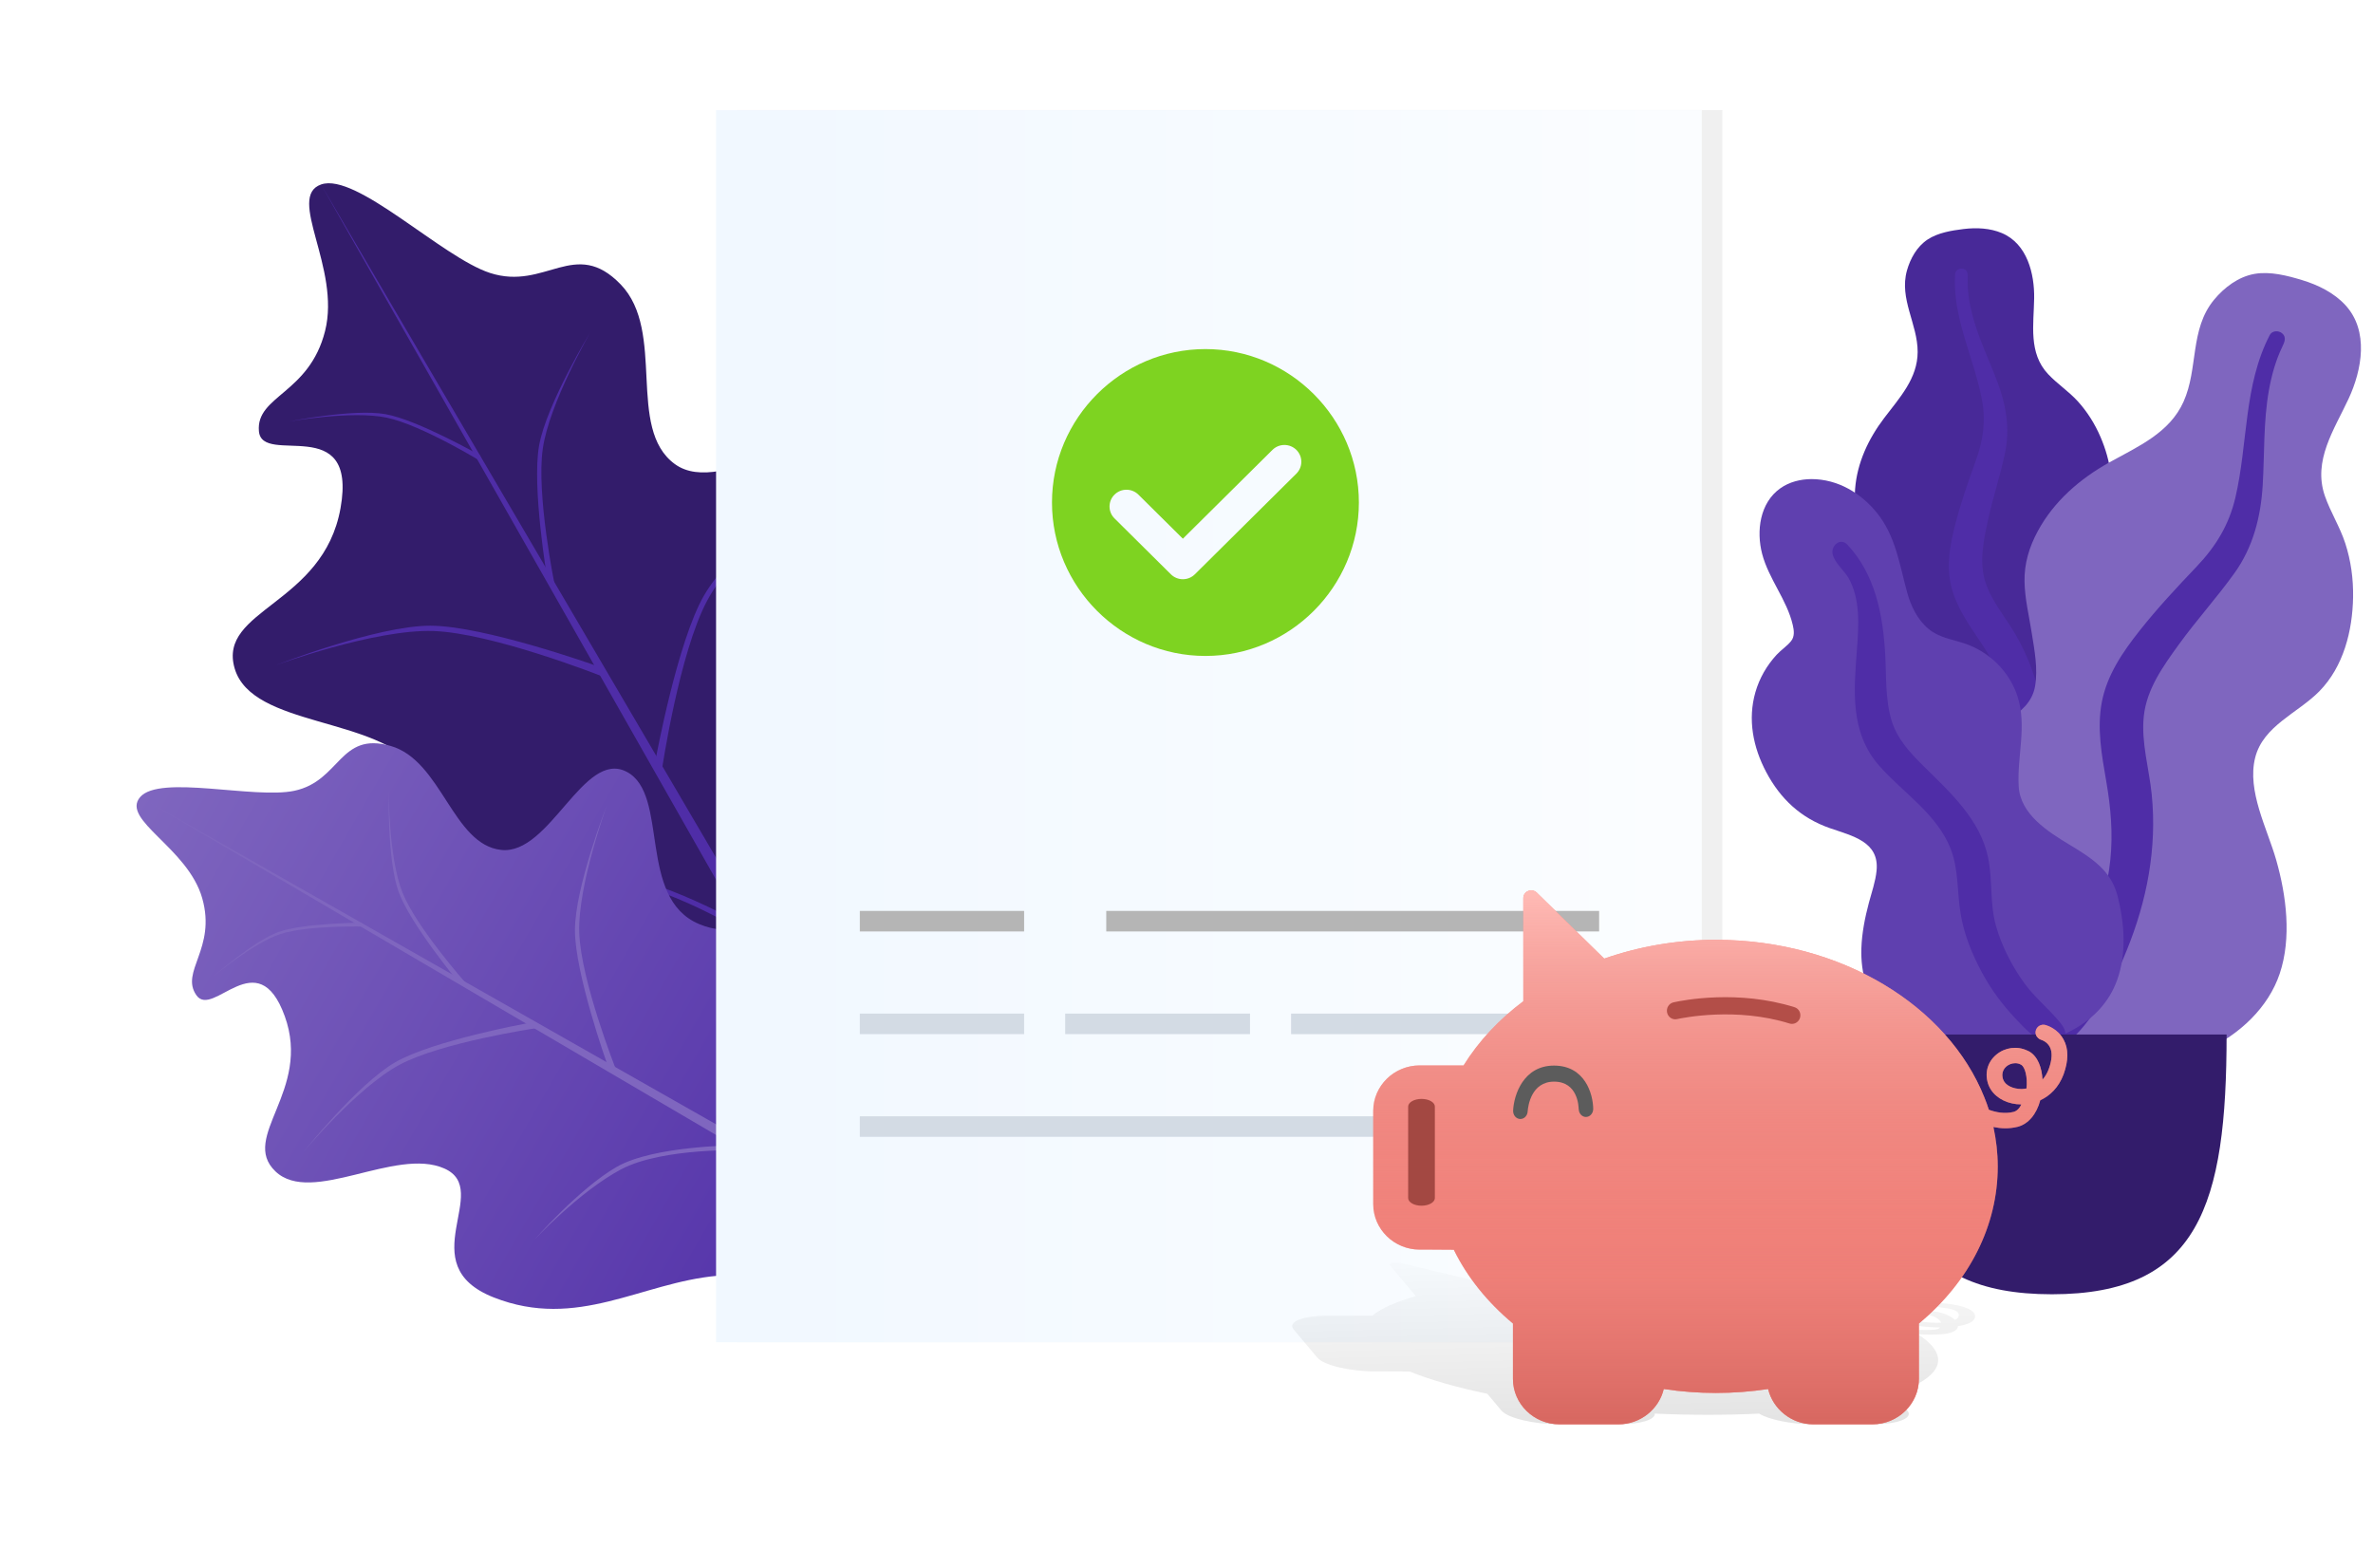 <svg width="115" height="76" viewBox="0 0 115 76" fill="none" xmlns="http://www.w3.org/2000/svg">
<g id="doc">
<g id="leave_right">
<path id="Oval" fill-rule="evenodd" clip-rule="evenodd" d="M43.183 55.291C45.738 49.614 48.088 39.016 47.478 35.592C46.867 32.168 43.208 35.483 40.748 32.264C38.289 29.046 43.106 24.643 41.543 22.189C39.98 19.735 35.063 24.221 32.699 22.487C30.334 20.753 32.294 16.075 30.077 13.782C27.86 11.489 26.435 14.1 23.748 13.229C21.42 12.475 17.26 8.342 15.561 8.94C13.863 9.537 16.523 12.989 15.754 16.041C14.985 19.093 12.397 19.17 12.548 20.898C12.698 22.625 17.339 19.932 16.503 24.625C15.667 29.317 10.532 29.527 11.372 32.395C12.212 35.264 18.325 34.711 20.214 37.299C22.102 39.887 15.572 41.263 18.92 45.468C22.268 49.673 27.013 49.111 31.147 51.031C34.754 52.706 37.067 55.551 41.892 56.037C42.2 56.068 43.053 55.581 43.183 55.291Z" fill="#331C6B"/>
<path id="Rectangle 2" d="M44.508 37.317C44.508 37.317 41.627 39.989 40.279 42.512C38.931 45.035 39.388 49.91 39.388 49.91L39.089 49.394C39.089 49.394 38.832 44.504 40.13 42.254C41.428 40.004 44.508 37.317 44.508 37.317Z" fill="#4F2DA7"/>
<path id="Rectangle 2_2" d="M22.722 43.699C22.722 43.699 26.476 42.54 29.335 42.635C32.195 42.729 36.447 45.413 36.447 45.413L36.148 44.897C36.148 44.897 31.784 42.377 29.186 42.377C26.589 42.376 22.722 43.699 22.722 43.699Z" fill="#4F2DA7"/>
<path id="Rectangle 2_3" d="M39.528 23.326C39.528 23.326 35.615 26.594 34.267 29.118C32.919 31.641 32.085 37.261 32.085 37.261L31.787 36.745C31.787 36.745 32.82 31.109 34.118 28.859C35.416 26.61 39.528 23.326 39.528 23.326Z" fill="#4F2DA7"/>
<path id="Rectangle 2_4" d="M13.354 32.243C13.354 32.243 18.141 30.487 21 30.582C23.859 30.676 29.144 32.764 29.144 32.764L28.846 32.248C28.846 32.248 23.449 30.324 20.851 30.324C18.253 30.323 13.354 32.243 13.354 32.243Z" fill="#4F2DA7"/>
<path id="Rectangle 2_5" d="M28.632 16.062C28.632 16.062 26.621 19.526 26.304 21.752C25.986 23.977 26.881 28.351 26.881 28.351L26.522 28.05C26.522 28.05 25.77 23.611 26.124 21.601C26.478 19.591 28.632 16.062 28.632 16.062Z" fill="#4F2DA7"/>
<path id="Rectangle 2_6" d="M13.997 20.429C13.997 20.429 17.044 19.884 18.744 20.242C20.443 20.6 23.383 22.406 23.383 22.406L23.259 22.066C23.259 22.066 20.235 20.347 18.682 20.072C17.129 19.798 13.997 20.429 13.997 20.429Z" fill="#4F2DA7"/>
<path id="Rectangle" d="M15.558 8.942L48.13 64.456L47.355 64.903L15.558 8.942Z" fill="#4F2DA7"/>
</g>
<g id="leave_left">
<path id="Oval_2" d="M44.917 59.946C44.41 54.932 41.768 46.55 39.954 44.397C38.14 42.244 36.916 46.049 33.889 44.788C30.862 43.527 32.457 38.491 30.368 37.403C28.279 36.315 26.648 41.45 24.288 41.191C21.929 40.933 21.41 36.86 18.927 36.15C16.445 35.44 16.503 37.847 14.266 38.324C12.329 38.738 7.74 37.524 6.791 38.631C5.842 39.737 9.104 41.08 9.8 43.531C10.496 45.982 8.713 47.083 9.518 48.234C10.323 49.384 12.486 45.618 13.799 49.246C15.113 52.874 11.598 55.099 13.348 56.77C15.098 58.441 19.16 55.579 21.531 56.629C23.903 57.679 19.881 61.287 23.931 62.88C27.98 64.473 31.079 62.158 34.754 61.831C37.961 61.545 40.734 62.604 44.313 60.991C44.542 60.888 44.943 60.202 44.917 59.946Z" fill="url(#paint0_linear)"/>
<path id="Rectangle 2_7" fill-rule="evenodd" clip-rule="evenodd" d="M38.57 46.809C38.57 46.809 37.632 49.848 37.708 52.162C37.785 54.477 40.078 57.71 40.078 57.71L39.66 57.468C39.66 57.468 37.5 54.144 37.499 52.041C37.498 49.939 38.57 46.809 38.57 46.809Z" fill="#7F66BF"/>
<path id="Rectangle 2_8" fill-rule="evenodd" clip-rule="evenodd" d="M25.881 60.101C25.881 60.101 28.043 57.769 30.086 56.678C32.129 55.587 36.196 55.747 36.196 55.747L35.778 55.506C35.778 55.506 31.698 55.506 29.877 56.557C28.056 57.608 25.881 60.101 25.881 60.101Z" fill="#7F66BF"/>
<path id="Rectangle 2_9" fill-rule="evenodd" clip-rule="evenodd" d="M29.416 39.016C29.416 39.016 27.995 42.891 28.072 45.205C28.148 47.52 29.838 51.798 29.838 51.798L29.42 51.556C29.42 51.556 27.863 47.187 27.863 45.085C27.862 42.982 29.416 39.016 29.416 39.016Z" fill="#7F66BF"/>
<path id="Rectangle 2_10" fill-rule="evenodd" clip-rule="evenodd" d="M14.676 55.861C14.676 55.861 17.321 52.693 19.364 51.602C21.406 50.511 25.956 49.835 25.956 49.835L25.538 49.594C25.538 49.594 20.976 50.43 19.155 51.481C17.333 52.532 14.676 55.861 14.676 55.861Z" fill="#7F66BF"/>
<path id="Rectangle 2_11" fill-rule="evenodd" clip-rule="evenodd" d="M18.837 38.333C18.837 38.333 18.829 41.576 19.508 43.264C20.186 44.953 22.584 47.657 22.584 47.657L22.21 47.591C22.21 47.591 19.887 44.784 19.321 43.231C18.755 41.679 18.837 38.333 18.837 38.333Z" fill="#7F66BF"/>
<path id="Rectangle 2_12" fill-rule="evenodd" clip-rule="evenodd" d="M10.345 47.319C10.345 47.319 12.261 45.703 13.597 45.266C14.933 44.829 17.725 44.905 17.725 44.905L17.5 44.717C17.5 44.717 14.684 44.736 13.485 45.172C12.285 45.608 10.345 47.319 10.345 47.319Z" fill="#7F66BF"/>
<path id="Rectangle_2" fill-rule="evenodd" clip-rule="evenodd" d="M6.789 38.633L52.095 64.369L51.733 64.996L6.789 38.633Z" fill="#7F66BF"/>
</g>
<g id="Big-Leaf-Plant">
<g id="Big-Ass-Leaf">
<path id="leaf" fill-rule="evenodd" clip-rule="evenodd" d="M95.153 11.1C95.775 11.024 96.439 11.051 97.017 11.297C98.247 11.819 98.596 13.271 98.579 14.452C98.561 15.723 98.291 17.111 99.258 18.135C99.702 18.606 100.254 18.966 100.69 19.445C101.156 19.958 101.522 20.544 101.793 21.174C102.29 22.33 102.534 23.689 102.079 24.902C101.679 25.97 100.672 26.934 100.89 28.148C101.117 29.415 102.394 30.383 103.192 31.327C104.096 32.395 104.928 33.759 105.064 35.159C105.196 36.501 104.611 37.858 103.715 38.873C101.924 40.9 99.232 41.893 96.517 41.887C95.365 41.885 94.059 41.833 93.065 41.213C92.757 41.022 92.595 40.807 92.413 40.508C92.249 40.241 92.032 40.066 91.782 39.877C91.231 39.461 90.834 38.9 90.58 38.272C89.595 35.834 90.382 32.817 91.761 30.652C92.088 30.139 92.356 29.645 92.197 29.034C92.031 28.396 91.624 27.82 91.264 27.271C90.908 26.729 90.502 26.212 90.224 25.626C89.933 25.011 89.851 24.368 89.902 23.696C89.999 22.433 90.544 21.268 91.316 20.253C92.059 19.275 92.931 18.339 92.933 17.057C92.936 15.699 92.028 14.491 92.414 13.11C92.575 12.538 92.896 11.951 93.415 11.608C93.912 11.28 94.569 11.172 95.153 11.1Z" fill="#482998"/>
<path id="middle-thing" fill-rule="evenodd" clip-rule="evenodd" d="M94.747 13.272C94.759 13.089 94.975 12.98 95.146 13.028C95.37 13.09 95.365 13.3 95.36 13.486C95.341 14.06 95.424 14.618 95.562 15.175C95.849 16.332 96.379 17.398 96.799 18.51C97.218 19.621 97.415 20.768 97.169 21.944C96.937 23.052 96.573 24.131 96.335 25.241C96.126 26.219 95.903 27.25 96.222 28.226C96.528 29.165 97.206 29.93 97.694 30.779C98.704 32.535 99.153 34.484 99.213 36.49C99.24 37.421 99.215 38.361 98.999 39.274C98.875 39.8 98.708 40.511 98.257 40.874C98.049 41.042 97.694 41.099 97.519 40.852C97.355 40.619 97.499 40.259 97.551 40.011C97.777 38.938 97.822 37.841 97.768 36.752C97.716 35.696 97.591 34.642 97.259 33.635C96.951 32.699 96.482 31.859 95.931 31.041C95.369 30.207 94.785 29.371 94.553 28.383C94.317 27.379 94.509 26.358 94.765 25.374C95.036 24.333 95.391 23.321 95.758 22.308C96.115 21.321 96.242 20.387 96.045 19.354C95.655 17.313 94.611 15.397 94.747 13.272Z" fill="#4F2DA7"/>
</g>
<g id="Big-Ass-Leaf_2">
<path id="leaf_2" fill-rule="evenodd" clip-rule="evenodd" d="M111.572 13.577C112.341 13.811 113.105 14.188 113.654 14.779C114.82 16.036 114.462 17.936 113.818 19.323C113.125 20.817 112.075 22.318 112.667 24.032C112.939 24.819 113.397 25.533 113.655 26.327C113.931 27.175 114.05 28.058 114.035 28.944C114.007 30.57 113.574 32.305 112.4 33.502C111.366 34.557 109.676 35.173 109.289 36.722C108.886 38.338 109.872 40.148 110.309 41.679C110.805 43.412 111.059 45.459 110.48 47.186C109.924 48.841 108.522 50.142 106.934 50.875C103.762 52.341 100.079 52.115 96.898 50.696C95.548 50.093 94.045 49.353 93.206 48.103C92.946 47.716 92.87 47.378 92.813 46.93C92.762 46.528 92.6 46.209 92.407 45.855C91.981 45.077 91.811 44.207 91.846 43.332C91.979 39.936 94.497 36.778 97.259 34.935C97.913 34.498 98.488 34.053 98.625 33.248C98.768 32.407 98.595 31.514 98.462 30.678C98.332 29.852 98.129 29.029 98.112 28.19C98.095 27.313 98.339 26.509 98.755 25.741C99.535 24.298 100.791 23.204 102.233 22.404C103.621 21.634 105.14 20.982 105.819 19.467C106.54 17.862 106.113 15.96 107.297 14.528C107.787 13.935 108.475 13.409 109.264 13.273C110.021 13.143 110.848 13.357 111.572 13.577Z" fill="#7F66BF"/>
<path id="middle-thing_2" fill-rule="evenodd" clip-rule="evenodd" d="M110 16.232C110.109 16.022 110.419 16.006 110.593 16.151C110.823 16.343 110.708 16.589 110.603 16.807C110.282 17.477 110.087 18.18 109.956 18.912C109.685 20.433 109.746 21.974 109.655 23.51C109.563 25.046 109.193 26.507 108.29 27.77C107.438 28.961 106.447 30.049 105.588 31.238C104.831 32.287 104.031 33.392 103.892 34.714C103.759 35.987 104.151 37.248 104.277 38.508C104.538 41.118 104.042 43.661 103.061 46.068C102.606 47.185 102.085 48.285 101.354 49.253C100.933 49.811 100.365 50.565 99.648 50.759C99.317 50.848 98.871 50.731 98.797 50.345C98.726 49.984 99.083 49.633 99.274 49.367C100.1 48.214 100.728 46.939 101.235 45.62C101.727 44.343 102.133 43.03 102.272 41.662C102.402 40.393 102.294 39.152 102.078 37.894C101.858 36.612 101.613 35.317 101.859 34.025C102.109 32.713 102.868 31.604 103.683 30.573C104.545 29.482 105.489 28.47 106.449 27.463C107.384 26.481 108.021 25.441 108.331 24.114C108.944 21.493 108.728 18.677 110 16.232Z" fill="#4F2DA7"/>
</g>
<g id="Big-Ass-Leaf_3">
<path id="leaf_3" fill-rule="evenodd" clip-rule="evenodd" d="M87.783 23.219C89.063 23.219 90.188 23.897 90.963 24.86C91.87 25.986 92.053 27.362 92.422 28.705C92.605 29.373 92.921 30.036 93.473 30.491C93.976 30.903 94.614 30.986 95.215 31.188C96.418 31.591 97.389 32.562 97.772 33.747C98.24 35.192 97.744 36.65 97.83 38.115C97.908 39.46 99.234 40.3 100.302 40.944C101.354 41.58 102.302 42.175 102.619 43.414C102.955 44.728 103.068 46.195 102.602 47.493C101.827 49.654 99.559 50.605 97.367 50.753C95.378 50.887 92.877 50.677 91.383 49.233C90.49 48.369 90.166 47.161 90.206 45.959C90.231 45.211 90.379 44.47 90.571 43.748C90.706 43.236 90.89 42.726 90.942 42.197C91.081 40.789 89.78 40.519 88.672 40.133C87.265 39.641 86.28 38.714 85.595 37.421C84.957 36.218 84.689 34.867 85.072 33.542C85.267 32.865 85.621 32.251 86.102 31.729C86.313 31.5 86.611 31.308 86.802 31.066C86.98 30.841 86.942 30.549 86.88 30.285C86.596 29.065 85.712 28.055 85.395 26.837C85.11 25.738 85.278 24.37 86.283 23.661C86.717 23.355 87.253 23.222 87.783 23.219Z" fill="#5F40AF"/>
<path id="middle-thing_3" fill-rule="evenodd" clip-rule="evenodd" d="M89.527 26.397C90.883 27.842 91.251 29.802 91.36 31.701C91.42 32.767 91.357 33.89 91.67 34.923C91.938 35.808 92.566 36.484 93.213 37.123C94.515 38.409 95.968 39.716 96.349 41.578C96.573 42.67 96.422 43.798 96.731 44.879C97.011 45.861 97.506 46.825 98.107 47.655C98.592 48.322 99.223 48.834 99.752 49.456C99.914 49.646 100.145 49.926 100.078 50.194C100 50.508 99.6 50.608 99.316 50.558C98.654 50.443 98.097 49.811 97.664 49.352C97.031 48.68 96.494 47.957 96.056 47.146C95.571 46.246 95.181 45.291 95.014 44.281C94.84 43.233 94.927 42.141 94.531 41.135C93.865 39.443 92.251 38.444 91.083 37.126C89.629 35.482 89.846 33.437 89.995 31.416C90.076 30.305 90.158 29.05 89.597 28.036C89.382 27.649 88.904 27.288 88.812 26.848C88.728 26.444 89.189 26.037 89.527 26.397Z" fill="#4F2DA7"/>
</g>
<path id="Base" fill-rule="evenodd" clip-rule="evenodd" d="M90.973 50.136C90.973 58.398 92.321 62.726 99.439 62.726C106.557 62.726 107.905 58.398 107.905 50.136H90.973Z" fill="#331C6B"/>
</g>
<g id="file">
<path id="base" fill-rule="evenodd" clip-rule="evenodd" d="M35.697 5.333H83.468V65.047H35.697V5.333Z" fill="#F0F0F0"/>
<g id="base_2" filter="url(#filter0_d)">
<rect x="34.702" y="4.338" width="47.771" height="59.714" fill="url(#paint1_linear)"/>
</g>
<rect id="base_3" x="41.669" y="54.1" width="33.838" height="0.995" fill="#D3DBE4"/>
<path id="base_4" fill-rule="evenodd" clip-rule="evenodd" d="M62.568 49.123H75.506V50.119H62.568V49.123Z" fill="#D3DBE4"/>
<rect id="base_5" x="51.621" y="49.123" width="8.957" height="0.995" fill="#D3DBE4"/>
<rect id="base_6" x="41.669" y="49.123" width="7.962" height="0.995" fill="#D3DBE4"/>
<rect id="base_7" x="53.611" y="44.147" width="23.886" height="0.995" fill="#B5B5B5"/>
<rect id="base_8" x="41.669" y="44.147" width="7.962" height="0.995" fill="#B5B5B5"/>
<path id="Shape" fill-rule="evenodd" clip-rule="evenodd" d="M50.981 24.354C50.981 20.264 54.328 16.918 58.417 16.918C62.507 16.918 65.854 20.264 65.854 24.354C65.854 28.444 62.507 31.79 58.417 31.79C54.328 31.79 50.981 28.444 50.981 24.354ZM62.825 21.804C62.505 21.486 61.985 21.486 61.665 21.804L57.324 26.108L55.17 23.973C54.85 23.655 54.331 23.655 54.01 23.973C53.69 24.29 53.69 24.805 54.01 25.123L56.744 27.834C57.064 28.151 57.584 28.151 57.904 27.834L62.825 22.954C63.145 22.636 63.145 22.121 62.825 21.804Z" fill="#7ED321"/>
</g>
<g id="piggy_bank">
<path id="Shape_2" fill-rule="evenodd" clip-rule="evenodd" d="M94.219 63.167C94.317 63.176 94.856 63.223 95.27 63.381C95.628 63.517 95.768 63.688 95.697 63.89C95.621 64.086 95.295 64.207 94.887 64.272C94.878 64.479 94.597 64.622 94.112 64.662C93.921 64.677 93.729 64.683 93.538 64.683C93.336 64.683 93.138 64.675 92.945 64.664C93.237 64.852 93.475 65.045 93.64 65.242C94.367 66.109 93.698 66.927 91.754 67.549L92.435 68.361C92.743 68.728 91.984 69.028 90.743 69.028H87.873C86.823 69.028 85.732 68.805 85.251 68.51C83.64 68.587 81.93 68.587 80.194 68.51C80.213 68.805 79.495 69.028 78.442 69.028H75.572C74.331 69.028 73.068 68.728 72.76 68.361L72.079 67.549C70.566 67.233 69.3 66.87 68.305 66.466L67.261 66.464H66.65C65.41 66.464 64.147 66.164 63.839 65.796L62.691 64.428C62.382 64.06 63.142 63.76 64.383 63.76H66.509C66.945 63.402 67.667 63.084 68.615 62.818L67.345 61.303C67.307 61.258 67.367 61.216 67.494 61.199C67.621 61.182 67.793 61.191 67.931 61.224L72.01 62.193C73.548 62.014 75.302 61.916 77.195 61.916C83.275 61.916 89.255 62.889 92.142 64.23C92.273 64.29 92.395 64.35 92.512 64.411C92.875 64.448 93.337 64.475 93.737 64.442C93.876 64.431 93.98 64.391 94.019 64.333C93.393 64.333 92.77 64.25 92.379 64.121C92.316 64.1 92.256 64.078 92.205 64.054C91.847 63.887 91.843 63.714 92.199 63.601C92.533 63.495 93.095 63.473 93.633 63.541C93.651 63.543 93.668 63.545 93.685 63.547C93.71 63.55 93.734 63.553 93.757 63.557C94.235 63.63 94.565 63.797 94.74 63.968C94.825 63.929 94.889 63.878 94.914 63.812C94.964 63.675 94.888 63.562 94.687 63.487C94.485 63.41 94.206 63.386 94.202 63.386C94.137 63.381 94.075 63.371 94.023 63.36C93.897 63.333 93.809 63.291 93.811 63.248C93.813 63.187 93.989 63.151 94.208 63.166C94.211 63.167 94.214 63.167 94.219 63.167ZM93.213 63.727C93.053 63.727 92.916 63.747 92.832 63.774C92.769 63.794 92.647 63.849 92.778 63.937C92.795 63.948 92.817 63.961 92.848 63.974C93.017 64.053 93.428 64.106 93.84 64.106C93.847 64.106 93.854 64.106 93.862 64.106C93.914 64.105 93.988 64.103 94.074 64.099C93.991 63.927 93.733 63.783 93.527 63.751C93.421 63.734 93.32 63.727 93.225 63.727H93.213Z" fill="url(#paint2_linear)"/>
<path id="Shape_3" fill-rule="evenodd" clip-rule="evenodd" d="M99.134 49.678C99.225 49.706 99.724 49.861 100.006 50.384C100.25 50.832 100.246 51.396 100.006 52.065C99.766 52.711 99.338 53.111 98.876 53.323C98.693 54.007 98.292 54.481 97.773 54.612C97.571 54.66 97.373 54.683 97.182 54.683C96.979 54.683 96.788 54.657 96.605 54.619C96.739 55.239 96.815 55.878 96.815 56.528C96.815 59.389 95.46 62.089 92.995 64.143V66.825C92.995 68.038 91.983 69.028 90.743 69.028H87.873C86.823 69.028 85.919 68.293 85.686 67.318C84.01 67.572 82.3 67.572 80.629 67.318C80.4 68.293 79.495 69.028 78.442 69.028H75.572C74.331 69.028 73.32 68.038 73.32 66.825V64.143C72.072 63.101 71.11 61.902 70.453 60.569L69.411 60.562H68.801C67.56 60.562 66.549 59.572 66.549 58.358V53.839C66.549 52.625 67.56 51.635 68.801 51.635H70.927C71.663 50.451 72.652 49.402 73.823 48.524V43.523C73.823 43.374 73.919 43.236 74.06 43.18C74.201 43.124 74.365 43.154 74.476 43.262L77.743 46.459C79.43 45.869 81.266 45.548 83.159 45.548C89.239 45.548 94.403 48.76 96.166 53.185C96.247 53.383 96.319 53.581 96.384 53.783C96.716 53.906 97.155 53.996 97.582 53.887C97.731 53.85 97.869 53.719 97.956 53.525C97.331 53.525 96.777 53.252 96.495 52.827C96.449 52.756 96.407 52.685 96.376 52.606C96.159 52.054 96.3 51.482 96.75 51.109C97.174 50.758 97.754 50.687 98.235 50.911C98.251 50.918 98.266 50.925 98.281 50.932C98.304 50.942 98.325 50.952 98.346 50.963C98.762 51.206 98.953 51.755 98.983 52.322C99.101 52.192 99.208 52.024 99.288 51.807C99.453 51.355 99.472 50.982 99.334 50.731C99.197 50.477 98.937 50.399 98.933 50.399C98.873 50.384 98.819 50.351 98.777 50.313C98.674 50.224 98.621 50.085 98.659 49.944C98.712 49.742 98.918 49.622 99.124 49.675C99.127 49.675 99.13 49.676 99.134 49.678ZM97.659 51.527C97.498 51.527 97.346 51.59 97.239 51.68C97.159 51.747 96.991 51.927 97.048 52.218C97.056 52.255 97.067 52.296 97.086 52.341C97.189 52.603 97.556 52.778 97.968 52.778C97.975 52.778 97.982 52.777 97.99 52.777C98.043 52.773 98.118 52.768 98.208 52.752C98.269 52.184 98.132 51.71 97.953 51.605C97.861 51.549 97.766 51.527 97.67 51.527H97.659Z" fill="#F78780"/>
<path id="Shape_4" fill-rule="evenodd" clip-rule="evenodd" d="M99.134 49.678C99.225 49.706 99.724 49.861 100.006 50.384C100.25 50.832 100.246 51.396 100.006 52.065C99.766 52.711 99.338 53.111 98.876 53.323C98.693 54.007 98.292 54.481 97.773 54.612C97.571 54.66 97.373 54.683 97.182 54.683C96.979 54.683 96.788 54.657 96.605 54.619C96.739 55.239 96.815 55.878 96.815 56.528C96.815 59.389 95.46 62.089 92.995 64.143V66.825C92.995 68.038 91.983 69.028 90.743 69.028H87.873C86.823 69.028 85.919 68.293 85.686 67.318C84.01 67.572 82.3 67.572 80.629 67.318C80.4 68.293 79.495 69.028 78.442 69.028H75.572C74.331 69.028 73.32 68.038 73.32 66.825V64.143C72.072 63.101 71.11 61.902 70.453 60.569L69.411 60.562H68.801C67.56 60.562 66.549 59.572 66.549 58.358V53.839C66.549 52.625 67.56 51.635 68.801 51.635H70.927C71.663 50.451 72.652 49.402 73.823 48.524V43.523C73.823 43.374 73.919 43.236 74.06 43.18C74.201 43.124 74.365 43.154 74.476 43.262L77.743 46.459C79.43 45.869 81.266 45.548 83.159 45.548C89.239 45.548 94.403 48.76 96.166 53.185C96.247 53.383 96.319 53.581 96.384 53.783C96.716 53.906 97.155 53.996 97.582 53.887C97.731 53.85 97.869 53.719 97.956 53.525C97.331 53.525 96.777 53.252 96.495 52.827C96.449 52.756 96.407 52.685 96.376 52.606C96.159 52.054 96.3 51.482 96.75 51.109C97.174 50.758 97.754 50.687 98.235 50.911C98.251 50.918 98.266 50.925 98.281 50.932C98.304 50.942 98.325 50.952 98.346 50.963C98.762 51.206 98.953 51.755 98.983 52.322C99.101 52.192 99.208 52.024 99.288 51.807C99.453 51.355 99.472 50.982 99.334 50.731C99.197 50.477 98.937 50.399 98.933 50.399C98.873 50.384 98.819 50.351 98.777 50.313C98.674 50.224 98.621 50.085 98.659 49.944C98.712 49.742 98.918 49.622 99.124 49.675C99.127 49.675 99.13 49.676 99.134 49.678ZM97.659 51.527C97.498 51.527 97.346 51.59 97.239 51.68C97.159 51.747 96.991 51.927 97.048 52.218C97.056 52.255 97.067 52.296 97.086 52.341C97.189 52.603 97.556 52.778 97.968 52.778C97.975 52.778 97.982 52.777 97.99 52.777C98.043 52.773 98.118 52.768 98.208 52.752C98.269 52.184 98.132 51.71 97.953 51.605C97.861 51.549 97.766 51.527 97.67 51.527H97.659Z" fill="url(#paint3_linear)"/>
<path id="Shape_5" fill-rule="evenodd" clip-rule="evenodd" d="M99.134 49.678C99.225 49.706 99.724 49.861 100.006 50.384C100.25 50.832 100.246 51.396 100.006 52.065C99.766 52.711 99.338 53.111 98.876 53.323C98.693 54.007 98.292 54.481 97.773 54.612C97.571 54.66 97.373 54.683 97.182 54.683C96.979 54.683 96.788 54.657 96.605 54.619C96.739 55.239 96.815 55.878 96.815 56.528C96.815 59.389 95.46 62.089 92.995 64.143V66.825C92.995 68.038 91.983 69.028 90.743 69.028H87.873C86.823 69.028 85.919 68.293 85.686 67.318C84.01 67.572 82.3 67.572 80.629 67.318C80.4 68.293 79.495 69.028 78.442 69.028H75.572C74.331 69.028 73.32 68.038 73.32 66.825V64.143C72.072 63.101 71.11 61.902 70.453 60.569L69.411 60.562H68.801C67.56 60.562 66.549 59.572 66.549 58.358V53.839C66.549 52.625 67.56 51.635 68.801 51.635H70.927C71.663 50.451 72.652 49.402 73.823 48.524V43.523C73.823 43.374 73.919 43.236 74.06 43.18C74.201 43.124 74.365 43.154 74.476 43.262L77.743 46.459C79.43 45.869 81.266 45.548 83.159 45.548C89.239 45.548 94.403 48.76 96.166 53.185C96.247 53.383 96.319 53.581 96.384 53.783C96.716 53.906 97.155 53.996 97.582 53.887C97.731 53.85 97.869 53.719 97.956 53.525C97.331 53.525 96.777 53.252 96.495 52.827C96.449 52.756 96.407 52.685 96.376 52.606C96.159 52.054 96.3 51.482 96.75 51.109C97.174 50.758 97.754 50.687 98.235 50.911C98.251 50.918 98.266 50.925 98.281 50.932C98.304 50.942 98.325 50.952 98.346 50.963C98.762 51.206 98.953 51.755 98.983 52.322C99.101 52.192 99.208 52.024 99.288 51.807C99.453 51.355 99.472 50.982 99.334 50.731C99.197 50.477 98.937 50.399 98.933 50.399C98.873 50.384 98.819 50.351 98.777 50.313C98.674 50.224 98.621 50.085 98.659 49.944C98.712 49.742 98.918 49.622 99.124 49.675C99.127 49.675 99.13 49.676 99.134 49.678ZM97.659 51.527C97.498 51.527 97.346 51.59 97.239 51.68C97.159 51.747 96.991 51.927 97.048 52.218C97.056 52.255 97.067 52.296 97.086 52.341C97.189 52.603 97.556 52.778 97.968 52.778C97.975 52.778 97.982 52.777 97.99 52.777C98.043 52.773 98.118 52.768 98.208 52.752C98.269 52.184 98.132 51.71 97.953 51.605C97.861 51.549 97.766 51.527 97.67 51.527H97.659Z" fill="url(#paint4_linear)"/>
<path id="Path" fill-rule="evenodd" clip-rule="evenodd" d="M75.31 51.643C73.826 51.643 73.364 53.066 73.329 53.82C73.318 54.035 73.466 54.219 73.66 54.231C73.667 54.231 73.674 54.231 73.681 54.231C73.868 54.231 74.023 54.071 74.034 53.859C74.034 53.856 74.034 53.844 74.037 53.828C74.055 53.613 74.203 52.421 75.313 52.421C76.459 52.421 76.501 53.605 76.505 53.742C76.505 53.746 76.508 53.75 76.508 53.754C76.515 53.965 76.667 54.133 76.857 54.133C77.051 54.133 77.21 53.957 77.21 53.742C77.203 53.015 76.808 51.643 75.31 51.643Z" fill="#5C5C5C"/>
<path id="Path_2" fill-rule="evenodd" clip-rule="evenodd" d="M68.889 53.258C68.533 53.258 68.242 53.425 68.242 53.628V58.064C68.242 58.267 68.533 58.434 68.889 58.434C69.245 58.434 69.536 58.267 69.536 58.064V53.628C69.536 53.425 69.251 53.258 68.889 53.258Z" fill="#A34842"/>
<path id="Path_3" fill-rule="evenodd" clip-rule="evenodd" d="M81.274 49.39C81.561 49.328 84.142 48.797 86.727 49.605C86.767 49.617 86.808 49.621 86.844 49.621C87.018 49.621 87.175 49.506 87.232 49.328C87.297 49.11 87.18 48.879 86.965 48.813C84.239 47.96 81.601 48.467 81.1 48.578C80.882 48.628 80.745 48.846 80.789 49.069C80.838 49.3 81.056 49.44 81.274 49.39Z" fill="#B34E48"/>
</g>
</g>
<defs>
<filter id="filter0_d" x="33.702" y="4.338" width="49.771" height="61.714" filterUnits="userSpaceOnUse" color-interpolation-filters="sRGB">
<feFlood flood-opacity="0" result="BackgroundImageFix"/>
<feColorMatrix in="SourceAlpha" type="matrix" values="0 0 0 0 0 0 0 0 0 0 0 0 0 0 0 0 0 0 127 0" result="hardAlpha"/>
<feOffset dy="1"/>
<feGaussianBlur stdDeviation="0.5"/>
<feColorMatrix type="matrix" values="0 0 0 0 0 0 0 0 0 0 0 0 0 0 0 0 0 0 0.044 0"/>
<feBlend mode="normal" in2="BackgroundImageFix" result="effect1_dropShadow"/>
<feBlend mode="normal" in="SourceGraphic" in2="effect1_dropShadow" result="shape"/>
</filter>
<linearGradient id="paint0_linear" x1="0.535" y1="49.437" x2="38.468" y2="71.338" gradientUnits="userSpaceOnUse">
<stop stop-color="#7F66BF"/>
<stop offset="1" stop-color="#4F2DA7"/>
</linearGradient>
<linearGradient id="paint1_linear" x1="35.991" y1="62.664" x2="81.541" y2="62.664" gradientUnits="userSpaceOnUse">
<stop stop-color="#F1F8FF"/>
<stop offset="1" stop-color="#FBFDFF"/>
</linearGradient>
<linearGradient id="paint2_linear" x1="50.6" y1="61.586" x2="50.789" y2="69.498" gradientUnits="userSpaceOnUse">
<stop stop-opacity="0.01"/>
<stop offset="1" stop-opacity="0.105"/>
</linearGradient>
<linearGradient id="paint3_linear" x1="74.959" y1="56.09" x2="74.959" y2="69.028" gradientUnits="userSpaceOnUse">
<stop stop-color="#EE817A" stop-opacity="0.01"/>
<stop offset="1" stop-color="#D86760"/>
</linearGradient>
<linearGradient id="paint4_linear" x1="71.007" y1="43.152" x2="71.007" y2="62.17" gradientUnits="userSpaceOnUse">
<stop stop-color="#FFBBB6"/>
<stop offset="1" stop-color="#D86760" stop-opacity="0.01"/>
</linearGradient>
</defs>
</svg>

